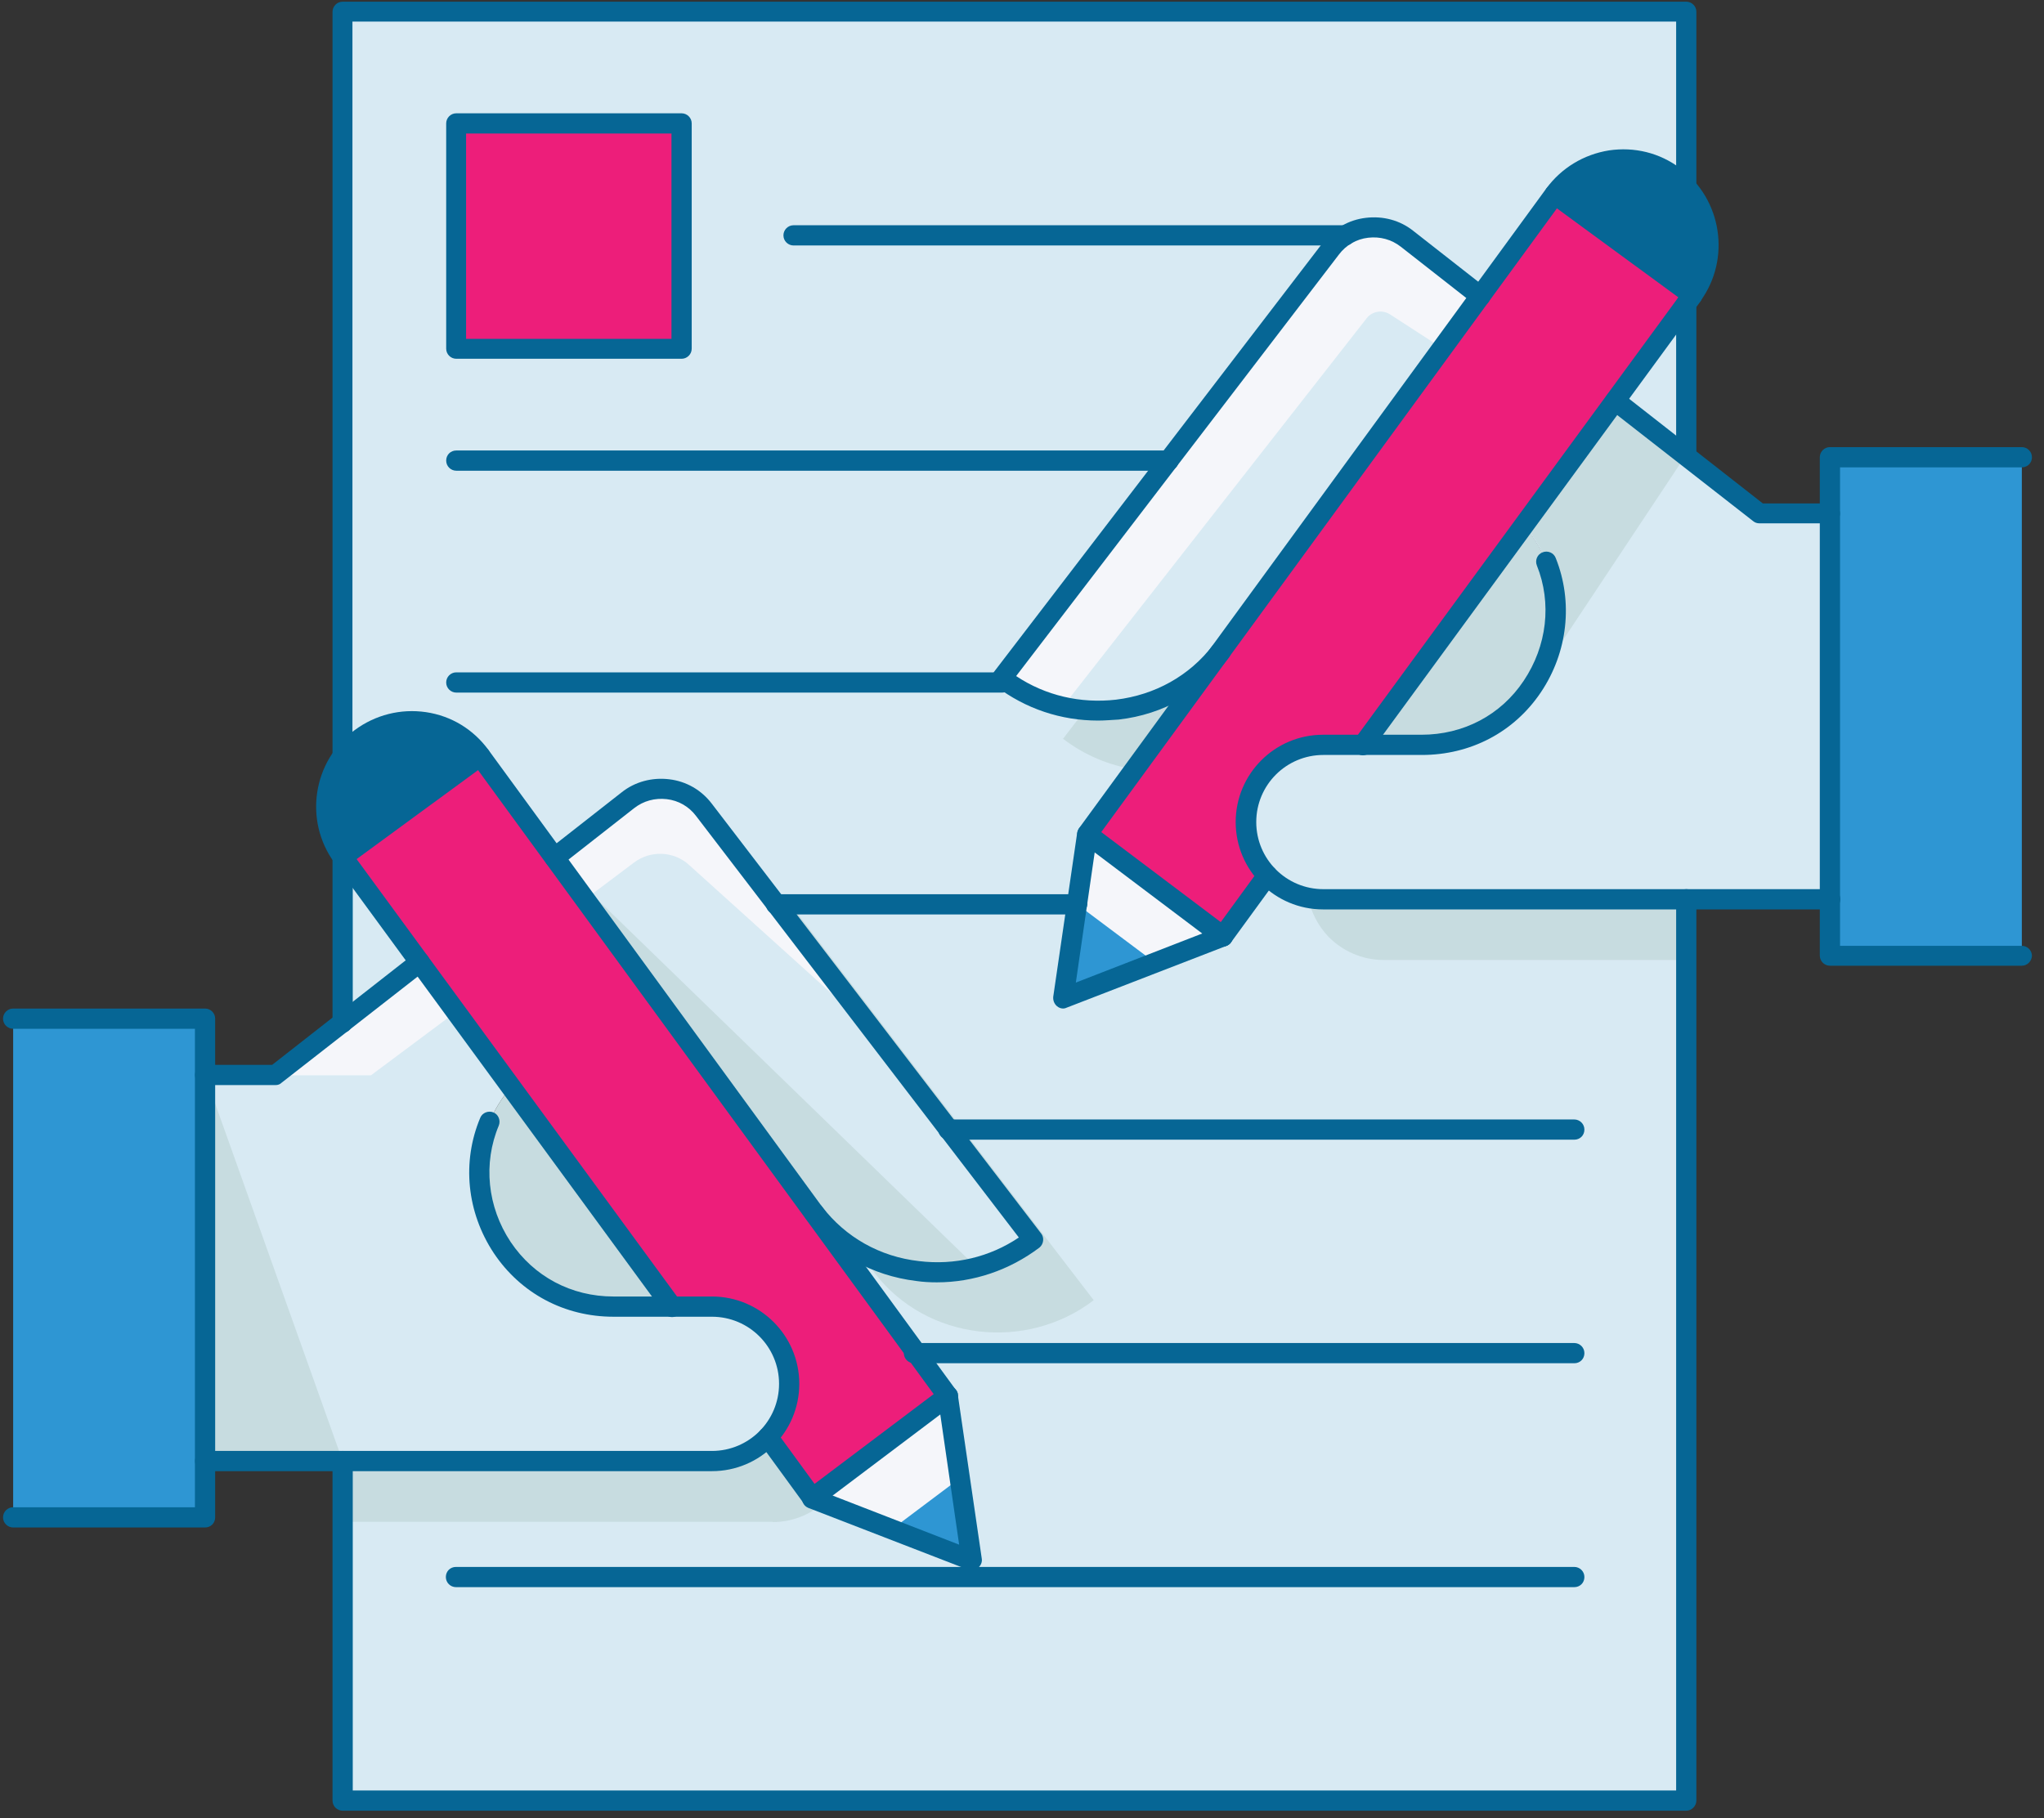 <?xml version="1.0" encoding="UTF-8" standalone="no"?>
<svg width="127px" height="113px" viewBox="0 0 127 113" version="1.1" xmlns="http://www.w3.org/2000/svg" xmlns:xlink="http://www.w3.org/1999/xlink">
    <rect x="0" y="0" width="127" height="113" fill="#333333" stroke="none"/>
    <!-- Generator: sketchtool 49.3 (51167) - http://www.bohemiancoding.com/sketch -->
    <title>BD9FF9F3-1182-4F82-9B18-F52050A11A2A</title>
    <desc>Created with sketchtool.</desc>
    <defs></defs>
    <g id="Welcome" stroke="none" stroke-width="1" fill="none" fill-rule="evenodd">
        <g id="homepage-mobile" transform="translate(-96, -1474)" fill-rule="nonzero">
            <g id="how-section" transform="translate(8, 865)">
                <g id="Group-3" transform="translate(46, 582)">
                    <g id="Co-creation-symbol" transform="translate(42, 27)">
                        <polygon id="Shape" fill="#2E96D3" points="125.623 28.414 125.623 59.385 113.699 59.385 113.699 55.886 113.699 31.914 113.699 28.414"></polygon>
                        <polygon id="Shape" fill="#F5F6FA" points="75.981 58.212 66.07 62.046 66.929 56.2 67.557 51.842"></polygon>
                        <path d="M92.011,18.377 L75.876,40.442 C75.876,40.442 75.876,40.442 75.876,40.442 C72.649,44.633 66.468,45.325 62.277,42.119 L72.608,28.624 L82.729,15.402 C82.98,15.066 83.273,14.815 83.609,14.605 C84.782,13.872 86.333,13.893 87.464,14.794 L92.011,18.377 Z" id="Shape" fill="#D8EAF3"></path>
                        <path d="M94.694,32.647 C99.241,38.053 95.406,46.31 88.323,46.31 L84.677,46.31 L94.694,32.647 Z" id="Shape" fill="#C7DCE0"></path>
                        <path d="M105.15,18.335 L96.6,12.07 C97.648,10.645 99.241,9.891 100.875,9.891 C101.965,9.891 103.075,10.226 104.039,10.938 C104.312,11.127 104.542,11.357 104.773,11.588 C106.47,13.432 106.68,16.261 105.15,18.335 Z" id="Shape" fill="#066695"></path>
                        <polygon id="Shape" fill="#D8EAF3" points="104.773 18.88 104.773 28.247 104.71 28.31 100.351 24.894"></polygon>
                        <path d="M113.699,31.914 L113.699,55.907 L104.773,55.907 L82.205,55.907 C80.843,55.907 79.606,55.341 78.747,54.44 C77.93,53.581 77.406,52.407 77.406,51.129 C77.406,49.809 77.951,48.615 78.81,47.734 C79.669,46.875 80.885,46.331 82.205,46.331 L84.677,46.331 L88.323,46.331 C95.385,46.331 99.241,38.074 94.694,32.668 L100.372,24.936 L104.731,28.352 L109.32,31.956 L113.699,31.956 L113.699,31.914 Z" id="Shape" fill="#D8EAF3"></path>
                        <path d="M105.15,18.335 L104.752,18.859 L100.33,24.894 L94.652,32.626 L84.656,46.289 L82.184,46.289 C80.864,46.289 79.669,46.833 78.789,47.693 C77.93,48.552 77.385,49.767 77.385,51.087 C77.385,52.365 77.888,53.539 78.726,54.398 L75.96,58.191 L67.537,51.842 L75.855,40.442 C75.855,40.442 75.855,40.442 75.855,40.442 L91.99,18.377 L96.58,12.091 L105.15,18.335 Z" id="Shape" fill="#ED1E7A"></path>
                        <polygon id="Shape" fill="#2E96D3" points="12.74 90.796 12.74 94.295 0.817 94.295 0.817 63.325 12.74 63.325 12.74 66.824"></polygon>
                        <polygon id="Shape" fill="#F5F6FA" points="58.882 86.752 60.37 96.957 50.48 93.122"></polygon>
                        <path d="M58.945,70.198 L48.216,56.179 L66.929,56.179 L66.07,62.025 L75.981,58.191 L78.747,54.398 C79.627,55.299 80.843,55.865 82.205,55.865 L104.773,55.865 L104.773,111.897 L21.29,111.897 L21.29,90.796 L44.235,90.796 C45.597,90.796 46.833,90.23 47.693,89.329 L50.459,93.122 L60.37,96.957 L58.882,86.752 L56.934,84.091 L50.542,75.353 C53.769,79.543 59.951,80.235 64.142,77.029 L58.945,70.198 Z" id="Shape" fill="#D8EAF3"></path>
                        <path d="M31.746,67.557 L41.741,81.22 L38.095,81.22 C31.055,81.22 27.199,72.964 31.746,67.557 Z" id="Shape" fill="#C7DCE0"></path>
                        <path d="M47.63,82.624 C48.489,83.483 49.034,84.698 49.034,86.018 C49.034,87.297 48.531,88.47 47.693,89.329 C46.812,90.23 45.597,90.796 44.235,90.796 L21.29,90.796 L12.761,90.796 L12.761,66.824 L17.141,66.824 L21.29,63.576 L26.088,59.825 L31.746,67.557 C27.199,72.964 31.034,81.22 38.116,81.22 L41.762,81.22 L44.235,81.22 C45.555,81.22 46.75,81.744 47.63,82.624 Z" id="Shape" fill="#D8EAF3"></path>
                        <path d="M48.216,56.2 L58.945,70.219 L64.184,77.05 C59.972,80.277 53.79,79.585 50.584,75.374 C50.584,75.374 50.584,75.374 50.584,75.374 L34.449,53.308 L38.996,49.746 C40.463,48.594 42.601,48.866 43.732,50.354 L48.216,56.2 Z" id="Shape" fill="#D8EAF3"></path>
                        <path d="M29.839,47.001 L21.29,53.266 C19.886,51.36 19.949,48.824 21.29,47.001 C21.604,46.582 21.96,46.205 22.4,45.87 C23.343,45.157 24.454,44.822 25.565,44.822 C27.178,44.822 28.792,45.576 29.839,47.001 Z" id="Shape" fill="#066695"></path>
                        <path d="M56.954,84.112 L58.903,86.773 L50.48,93.122 L47.714,89.329 C48.531,88.47 49.055,87.297 49.055,86.018 C49.055,84.698 48.51,83.504 47.651,82.624 C46.792,81.765 45.576,81.22 44.256,81.22 L41.783,81.22 L31.788,67.557 L26.13,59.825 L21.332,53.266 L29.881,47.001 L34.47,53.287 L50.605,75.353 C50.605,75.353 50.605,75.353 50.605,75.353 L56.954,84.112 Z" id="Shape" fill="#ED1E7A"></path>
                        <polygon id="Shape" fill="#D8EAF3" points="26.088 59.804 21.29 63.576 21.29 53.246"></polygon>
                        <rect id="Rectangle-path" fill="#ED1E7A" x="28.331" y="7.669" width="13.998" height="13.998"></rect>
                        <path d="M83.588,14.626 C83.252,14.836 82.959,15.108 82.708,15.423 L72.587,28.645 L62.256,42.14 C66.468,45.367 72.649,44.675 75.855,40.463 L67.537,51.863 L66.908,56.2 L48.195,56.2 L43.711,50.333 C42.58,48.845 40.442,48.573 38.975,49.725 L34.428,53.287 L29.839,47.001 C28.792,45.576 27.178,44.822 25.565,44.822 C24.475,44.822 23.364,45.157 22.4,45.87 C21.96,46.184 21.583,46.582 21.29,47.001 L21.29,0.733 L104.773,0.733 L104.773,11.609 C104.563,11.378 104.312,11.148 104.039,10.959 C103.096,10.247 101.986,9.912 100.875,9.912 C99.241,9.912 97.627,10.666 96.6,12.091 L92.011,18.377 L87.464,14.815 C86.312,13.914 84.761,13.893 83.588,14.626 Z M42.349,21.688 L42.349,7.69 L28.352,7.69 L28.352,21.688 L42.349,21.688 Z" id="Shape" fill="#D8EAF3"></path>
                        <path d="M67.432,44.109 L66.049,45.911 C67.39,46.938 68.92,47.567 70.512,47.818 L75.876,40.463 C73.823,43.124 70.596,44.382 67.432,44.109 Z" id="Shape" fill="#C7DCE0"></path>
                        <path d="M82.205,55.886 C81.89,55.886 81.576,55.844 81.283,55.802 C81.471,56.724 81.911,57.541 82.519,58.191 C83.399,59.092 84.614,59.658 85.977,59.658 L104.752,59.658 L104.752,55.886 L82.205,55.886 Z" id="Shape" fill="#C7DCE0"></path>
                        <path d="M48.007,94.589 C49.222,94.589 50.333,94.128 51.171,93.394 L50.459,93.122 L47.693,89.329 C46.812,90.23 45.597,90.796 44.235,90.796 L21.29,90.796 L21.29,94.568 L25.062,94.568 L48.007,94.568 L48.007,94.589 Z" id="Shape" fill="#C7DCE0"></path>
                        <path d="M58.945,70.198 L64.184,77.029 C60.999,79.46 56.682,79.669 53.371,77.783 L54.356,79.124 C54.356,79.124 54.356,79.124 54.356,79.124 C57.583,83.315 63.765,84.007 67.956,80.801 L62.717,73.97 L51.988,59.951 L49.097,56.179 L48.216,56.179 L58.945,70.198 Z" id="Shape" fill="#C7DCE0"></path>
                        <g id="Group" transform="translate(12.573, 24.726)" fill="#C7DCE0">
                            <path d="M92.158,3.583 L82.959,17.434 C84.594,14.605 84.594,10.834 82.142,7.9 L87.821,0.168 L92.158,3.583 Z" id="Shape"></path>
                            <path d="M21.856,28.561 L48.154,54.084 C43.544,55.152 39.856,53.078 37.991,50.647 C37.991,50.647 37.991,50.647 37.991,50.647 L21.856,28.561 Z" id="Shape"></path>
                            <polygon id="Shape" points="0.168 42.098 8.717 66.07 0.168 66.07"></polygon>
                        </g>
                        <polygon id="Shape" fill="#2E96D3" points="71.769 59.825 66.929 56.2 66.07 62.046"></polygon>
                        <polygon id="Shape" fill="#2E96D3" points="55.425 95.029 59.637 91.865 60.37 96.957"></polygon>
                        <path d="M92.011,18.377 L89.623,21.646 L86.354,19.53 C85.893,19.236 85.264,19.341 84.929,19.76 L66.049,43.9 C64.708,43.585 63.408,42.999 62.277,42.14 L72.608,28.645 L82.729,15.423 C82.98,15.087 83.273,14.836 83.609,14.626 C84.782,13.893 86.333,13.914 87.464,14.815 L92.011,18.377 Z" id="Shape" fill="#F5F6FA"></path>
                        <polygon id="Shape" fill="#F5F6FA" points="28.331 62.885 23.05 66.824 17.12 66.824 21.29 63.576 26.088 59.804"></polygon>
                        <path d="M54.209,64.037 L43.669,50.375 L43.732,50.333 L43.585,50.249 L43.271,49.83 L43.145,49.977 L41.511,49.034 L38.326,50.123 L34.449,53.287 L36.356,55.886 L39.395,53.602 C40.421,52.826 41.867,52.889 42.81,53.748 L54.209,64.037 Z" id="Shape" fill="#F5F6FA"></path>
                        <g id="Group" transform="translate(0, 44.005)" fill="#066695">
                            <path d="M60.37,53.581 C60.286,53.581 60.223,53.56 60.14,53.539 L50.228,49.704 C49.914,49.578 49.746,49.222 49.872,48.887 C49.998,48.573 50.354,48.405 50.689,48.531 L59.595,51.988 L58.296,43.02 L29.336,3.353 C28.603,2.347 27.513,1.676 26.256,1.488 C25.02,1.299 23.783,1.614 22.778,2.347 C20.724,3.877 20.284,6.789 21.793,8.864 C22.002,9.136 21.939,9.534 21.667,9.744 C21.395,9.953 20.996,9.891 20.787,9.618 C18.859,6.999 19.425,3.29 22.044,1.362 C23.322,0.419 24.894,0.021 26.466,0.251 C28.037,0.482 29.42,1.32 30.363,2.619 L59.406,42.391 C59.469,42.475 59.511,42.559 59.511,42.663 L60.999,52.847 C61.041,53.078 60.936,53.287 60.768,53.434 C60.642,53.518 60.517,53.581 60.37,53.581 Z" id="Shape"></path>
                            <path d="M50.48,49.725 C50.291,49.725 50.102,49.641 49.977,49.474 C49.767,49.201 49.83,48.803 50.102,48.594 L58.526,42.244 C58.798,42.035 59.197,42.098 59.406,42.37 C59.616,42.643 59.553,43.041 59.28,43.25 L50.857,49.599 C50.731,49.683 50.605,49.725 50.48,49.725 Z" id="Shape"></path>
                            <path d="M21.29,9.87 C21.101,9.87 20.913,9.786 20.787,9.618 C20.577,9.346 20.64,8.948 20.913,8.738 L29.462,2.473 C29.735,2.263 30.133,2.326 30.342,2.598 C30.552,2.871 30.489,3.269 30.216,3.478 L21.667,9.744 C21.541,9.828 21.416,9.87 21.29,9.87 Z" id="Shape"></path>
                            <g transform="translate(11.944, 4.191)" id="Shape">
                                <path d="M5.176,19.236 L0.796,19.236 C0.461,19.236 0.168,18.964 0.168,18.608 C0.168,18.272 0.44,17.979 0.796,17.979 L4.966,17.979 L13.746,11.106 C14.019,10.896 14.417,10.938 14.626,11.211 C14.836,11.483 14.794,11.881 14.522,12.091 L5.553,19.09 C5.448,19.194 5.322,19.236 5.176,19.236 Z"></path>
                                <path d="M46.268,31.495 C45.849,31.495 45.409,31.474 44.989,31.411 C42.223,31.076 39.793,29.714 38.137,27.555 C37.928,27.283 37.97,26.885 38.263,26.675 C38.535,26.466 38.934,26.508 39.143,26.801 C40.589,28.687 42.726,29.902 45.157,30.175 C47.378,30.447 49.558,29.923 51.36,28.708 L31.306,2.515 C30.866,1.928 30.216,1.551 29.483,1.467 C28.75,1.383 28.037,1.572 27.45,2.033 L22.903,5.595 C22.631,5.804 22.233,5.763 22.023,5.49 C21.814,5.218 21.856,4.82 22.128,4.61 L26.675,1.048 C27.513,0.377 28.582,0.105 29.63,0.231 C30.698,0.356 31.641,0.901 32.291,1.76 L52.743,28.456 C52.847,28.582 52.889,28.75 52.868,28.917 C52.847,29.085 52.764,29.232 52.638,29.336 C50.773,30.74 48.552,31.495 46.268,31.495 Z"></path>
                                <path d="M32.291,43.229 L0.796,43.229 C0.461,43.229 0.168,42.957 0.168,42.601 C0.168,42.265 0.44,41.972 0.796,41.972 L32.291,41.972 C34.596,41.972 36.461,40.107 36.461,37.802 C36.461,35.497 34.596,33.632 32.291,33.632 L26.172,33.632 C23.134,33.632 20.41,32.186 18.733,29.672 C17.057,27.136 16.743,24.014 17.895,21.269 C18.021,20.955 18.398,20.808 18.712,20.934 C19.027,21.059 19.173,21.437 19.048,21.751 C18.063,24.098 18.335,26.801 19.781,28.98 C21.227,31.138 23.553,32.375 26.172,32.375 L32.291,32.375 C35.287,32.375 37.718,34.806 37.718,37.802 C37.718,40.799 35.287,43.229 32.291,43.229 Z"></path>
                            </g>
                            <path d="M41.762,37.844 C41.574,37.844 41.385,37.76 41.26,37.592 L20.787,9.639 C20.577,9.367 20.64,8.969 20.913,8.759 C21.185,8.549 21.583,8.612 21.793,8.885 L42.265,36.838 C42.475,37.111 42.412,37.509 42.14,37.718 C42.014,37.802 41.888,37.844 41.762,37.844 Z" id="Shape"></path>
                            <path d="M50.48,49.725 C50.291,49.725 50.102,49.641 49.977,49.474 L47.211,45.681 C47.001,45.409 47.064,45.01 47.336,44.801 C47.609,44.591 48.007,44.654 48.216,44.927 L50.982,48.719 C51.192,48.992 51.129,49.39 50.857,49.599 C50.731,49.704 50.605,49.725 50.48,49.725 Z" id="Shape"></path>
                            <path d="M12.74,50.92 L0.817,50.92 C0.482,50.92 0.189,50.647 0.189,50.291 C0.189,49.956 0.461,49.662 0.817,49.662 L12.112,49.662 L12.112,19.928 L0.817,19.928 C0.482,19.928 0.189,19.655 0.189,19.299 C0.189,18.964 0.461,18.671 0.817,18.671 L12.74,18.671 C13.076,18.671 13.369,18.943 13.369,19.299 L13.369,50.291 C13.369,50.647 13.097,50.92 12.74,50.92 Z" id="Shape"></path>
                        </g>
                        <g id="Group" transform="translate(61.606, 9.22)" fill="#066695">
                            <path d="M4.463,53.455 C4.317,53.455 4.191,53.413 4.065,53.308 C3.898,53.162 3.814,52.952 3.835,52.722 L5.322,42.538 C5.343,42.433 5.385,42.349 5.427,42.265 L34.47,2.494 C35.413,1.215 36.796,0.377 38.368,0.126 C39.939,-0.105 41.511,0.272 42.789,1.236 C45.388,3.164 45.953,6.873 44.046,9.492 C43.837,9.765 43.46,9.828 43.166,9.618 C42.894,9.409 42.831,9.031 43.041,8.738 C44.549,6.664 44.109,3.751 42.056,2.221 C41.05,1.467 39.814,1.173 38.577,1.362 C37.341,1.551 36.251,2.221 35.497,3.227 L6.538,42.873 L5.239,51.842 L14.144,48.384 C14.459,48.258 14.836,48.426 14.962,48.74 C15.087,49.055 14.92,49.432 14.605,49.558 L4.694,53.392 C4.61,53.434 4.526,53.455 4.463,53.455 Z" id="Shape"></path>
                            <path d="M14.375,49.599 C14.249,49.599 14.102,49.558 13.998,49.474 L5.574,43.124 C5.302,42.915 5.239,42.517 5.448,42.244 C5.658,41.972 6.056,41.909 6.328,42.119 L14.752,48.468 C15.024,48.677 15.087,49.076 14.878,49.348 C14.752,49.516 14.563,49.599 14.375,49.599 Z" id="Shape"></path>
                            <path d="M43.544,9.744 C43.418,9.744 43.292,9.702 43.166,9.618 L34.617,3.353 C34.345,3.143 34.282,2.766 34.491,2.473 C34.701,2.2 35.078,2.137 35.371,2.347 L43.921,8.612 C44.193,8.822 44.256,9.199 44.046,9.492 C43.942,9.66 43.753,9.744 43.544,9.744 Z" id="Shape"></path>
                            <g transform="translate(0, 4.191)" id="Shape">
                                <path d="M52.093,19.111 L47.714,19.111 C47.567,19.111 47.441,19.069 47.336,18.985 L38.368,11.986 C38.095,11.776 38.053,11.378 38.263,11.106 C38.473,10.834 38.871,10.792 39.143,11.001 L47.923,17.874 L52.093,17.874 C52.428,17.874 52.722,18.147 52.722,18.503 C52.722,18.838 52.428,19.111 52.093,19.111 Z"></path>
                                <path d="M6.622,31.369 C4.317,31.369 2.116,30.636 0.272,29.232 C-9.88376048e-14,29.022 -0.063,28.624 0.147,28.352 L20.598,1.655 C21.248,0.796 22.191,0.251 23.26,0.126 C24.328,5.52335955e-15 25.376,0.272 26.214,0.943 L30.761,4.505 C31.034,4.715 31.076,5.113 30.866,5.385 C30.657,5.658 30.258,5.7 29.986,5.49 L25.439,1.928 C24.852,1.467 24.14,1.278 23.406,1.362 C22.673,1.446 22.023,1.823 21.583,2.41 L1.53,28.603 C3.353,29.818 5.532,30.321 7.732,30.07 C10.163,29.776 12.3,28.582 13.746,26.696 C13.956,26.424 14.354,26.361 14.626,26.57 C14.899,26.78 14.962,27.178 14.752,27.45 C13.097,29.609 10.666,30.992 7.9,31.306 C7.481,31.327 7.062,31.369 6.622,31.369 Z"></path>
                                <path d="M52.093,43.104 L20.598,43.104 C17.602,43.104 15.171,40.673 15.171,37.676 C15.171,34.68 17.602,32.249 20.598,32.249 L26.717,32.249 C29.315,32.249 31.641,31.034 33.066,28.896 C34.512,26.738 34.826,24.077 33.884,21.73 C33.758,21.416 33.904,21.038 34.24,20.913 C34.554,20.787 34.931,20.934 35.057,21.269 C36.147,23.993 35.811,27.115 34.135,29.609 C32.459,32.102 29.755,33.506 26.738,33.506 L20.619,33.506 C18.314,33.506 16.449,35.371 16.449,37.676 C16.449,39.981 18.314,41.846 20.619,41.846 L52.114,41.846 C52.449,41.846 52.743,42.119 52.743,42.475 C52.743,42.831 52.428,43.104 52.093,43.104 Z"></path>
                            </g>
                            <path d="M23.071,37.718 C22.945,37.718 22.82,37.676 22.694,37.592 C22.421,37.383 22.359,37.006 22.568,36.712 L43.041,8.759 C43.25,8.487 43.627,8.424 43.921,8.633 C44.193,8.843 44.256,9.22 44.046,9.513 L23.574,37.467 C23.469,37.613 23.281,37.718 23.071,37.718 Z" id="Shape"></path>
                            <path d="M14.375,49.599 C14.249,49.599 14.123,49.558 13.998,49.474 C13.725,49.264 13.662,48.887 13.872,48.594 L16.638,44.801 C16.847,44.528 17.225,44.466 17.518,44.675 C17.79,44.885 17.853,45.262 17.644,45.555 L14.878,49.348 C14.752,49.516 14.563,49.599 14.375,49.599 Z" id="Shape"></path>
                            <path d="M64.016,50.794 L52.093,50.794 C51.758,50.794 51.464,50.521 51.464,50.165 L51.464,19.194 C51.464,18.859 51.737,18.566 52.093,18.566 L64.016,18.566 C64.351,18.566 64.645,18.838 64.645,19.194 C64.645,19.551 64.372,19.823 64.016,19.823 L52.722,19.823 L52.722,49.558 L64.016,49.558 C64.351,49.558 64.645,49.83 64.645,50.186 C64.624,50.521 64.351,50.794 64.016,50.794 Z" id="Shape"></path>
                        </g>
                        <path d="M21.29,47.63 C20.955,47.63 20.661,47.357 20.661,47.001 L20.661,0.733 C20.661,0.398 20.934,0.105 21.29,0.105 L104.773,0.105 C105.108,0.105 105.401,0.377 105.401,0.733 L105.401,11.609 C105.401,11.944 105.129,12.237 104.773,12.237 C104.417,12.237 104.144,11.965 104.144,11.609 L104.144,1.341 L21.898,1.341 L21.898,46.98 C21.898,47.336 21.625,47.63 21.29,47.63 Z" id="Shape" fill="#066695"></path>
                        <path d="M104.773,112.526 L21.29,112.526 C20.955,112.526 20.661,112.254 20.661,111.897 L20.661,90.796 C20.661,90.461 20.934,90.167 21.29,90.167 C21.646,90.167 21.918,90.44 21.918,90.796 L21.918,111.269 L104.144,111.269 L104.144,55.886 C104.144,55.551 104.417,55.257 104.773,55.257 C105.129,55.257 105.401,55.53 105.401,55.886 L105.401,111.897 C105.401,112.233 105.108,112.526 104.773,112.526 Z" id="Shape" fill="#066695"></path>
                        <path d="M42.349,22.296 L28.352,22.296 C28.016,22.296 27.723,22.023 27.723,21.667 L27.723,7.669 C27.723,7.334 27.995,7.041 28.352,7.041 L42.349,7.041 C42.684,7.041 42.978,7.313 42.978,7.669 L42.978,21.667 C42.978,22.023 42.684,22.296 42.349,22.296 Z M28.959,21.059 L41.721,21.059 L41.721,8.298 L28.959,8.298 L28.959,21.059 Z" id="Shape" fill="#066695"></path>
                        <path d="M21.29,64.184 C20.955,64.184 20.661,63.911 20.661,63.555 L20.661,53.246 C20.661,52.91 20.934,52.617 21.29,52.617 C21.646,52.617 21.918,52.889 21.918,53.246 L21.918,63.555 C21.898,63.911 21.625,64.184 21.29,64.184 Z" id="Shape" fill="#066695"></path>
                        <path d="M104.773,28.875 C104.437,28.875 104.144,28.603 104.144,28.247 L104.144,18.88 C104.144,18.545 104.417,18.251 104.773,18.251 C105.129,18.251 105.401,18.524 105.401,18.88 L105.401,28.247 C105.401,28.582 105.108,28.875 104.773,28.875 Z" id="Shape" fill="#066695"></path>
                        <path d="M83.588,15.255 L49.306,15.255 C48.971,15.255 48.677,14.983 48.677,14.626 C48.677,14.291 48.95,13.998 49.306,13.998 L83.588,13.998 C83.923,13.998 84.216,14.27 84.216,14.626 C84.216,14.962 83.944,15.255 83.588,15.255 Z" id="Shape" fill="#066695"></path>
                        <path d="M97.816,98.633 L28.331,98.633 C27.995,98.633 27.702,98.361 27.702,98.004 C27.702,97.648 27.974,97.376 28.331,97.376 L97.816,97.376 C98.151,97.376 98.444,97.648 98.444,98.004 C98.444,98.361 98.172,98.633 97.816,98.633 Z" id="Shape" fill="#066695"></path>
                        <path d="M72.608,29.253 L28.352,29.253 C28.016,29.253 27.723,28.98 27.723,28.624 C27.723,28.268 27.995,27.995 28.352,27.995 L72.608,27.995 C72.943,27.995 73.236,28.268 73.236,28.624 C73.236,28.98 72.943,29.253 72.608,29.253 Z" id="Shape" fill="#066695"></path>
                        <path d="M62.277,43.041 L28.352,43.041 C28.016,43.041 27.723,42.768 27.723,42.412 C27.723,42.077 27.995,41.783 28.352,41.783 L62.277,41.783 C62.612,41.783 62.906,42.056 62.906,42.412 C62.906,42.768 62.612,43.041 62.277,43.041 Z" id="Shape" fill="#066695"></path>
                        <path d="M66.929,56.829 L48.216,56.829 C47.881,56.829 47.588,56.556 47.588,56.2 C47.588,55.865 47.86,55.571 48.216,55.571 L66.929,55.571 C67.264,55.571 67.557,55.844 67.557,56.2 C67.537,56.535 67.264,56.829 66.929,56.829 Z" id="Shape" fill="#066695"></path>
                        <path d="M97.816,70.826 L58.924,70.826 C58.589,70.826 58.296,70.554 58.296,70.198 C58.296,69.862 58.568,69.569 58.924,69.569 L97.816,69.569 C98.151,69.569 98.444,69.842 98.444,70.198 C98.444,70.554 98.172,70.826 97.816,70.826 Z" id="Shape" fill="#066695"></path>
                        <path d="M97.816,84.719 L56.787,84.719 C56.452,84.719 56.158,84.447 56.158,84.091 C56.158,83.755 56.431,83.462 56.787,83.462 L97.816,83.462 C98.151,83.462 98.444,83.734 98.444,84.091 C98.444,84.447 98.172,84.719 97.816,84.719 Z" id="Shape" fill="#066695"></path>
                    </g>
                </g>
            </g>
        </g>
    </g>
</svg>